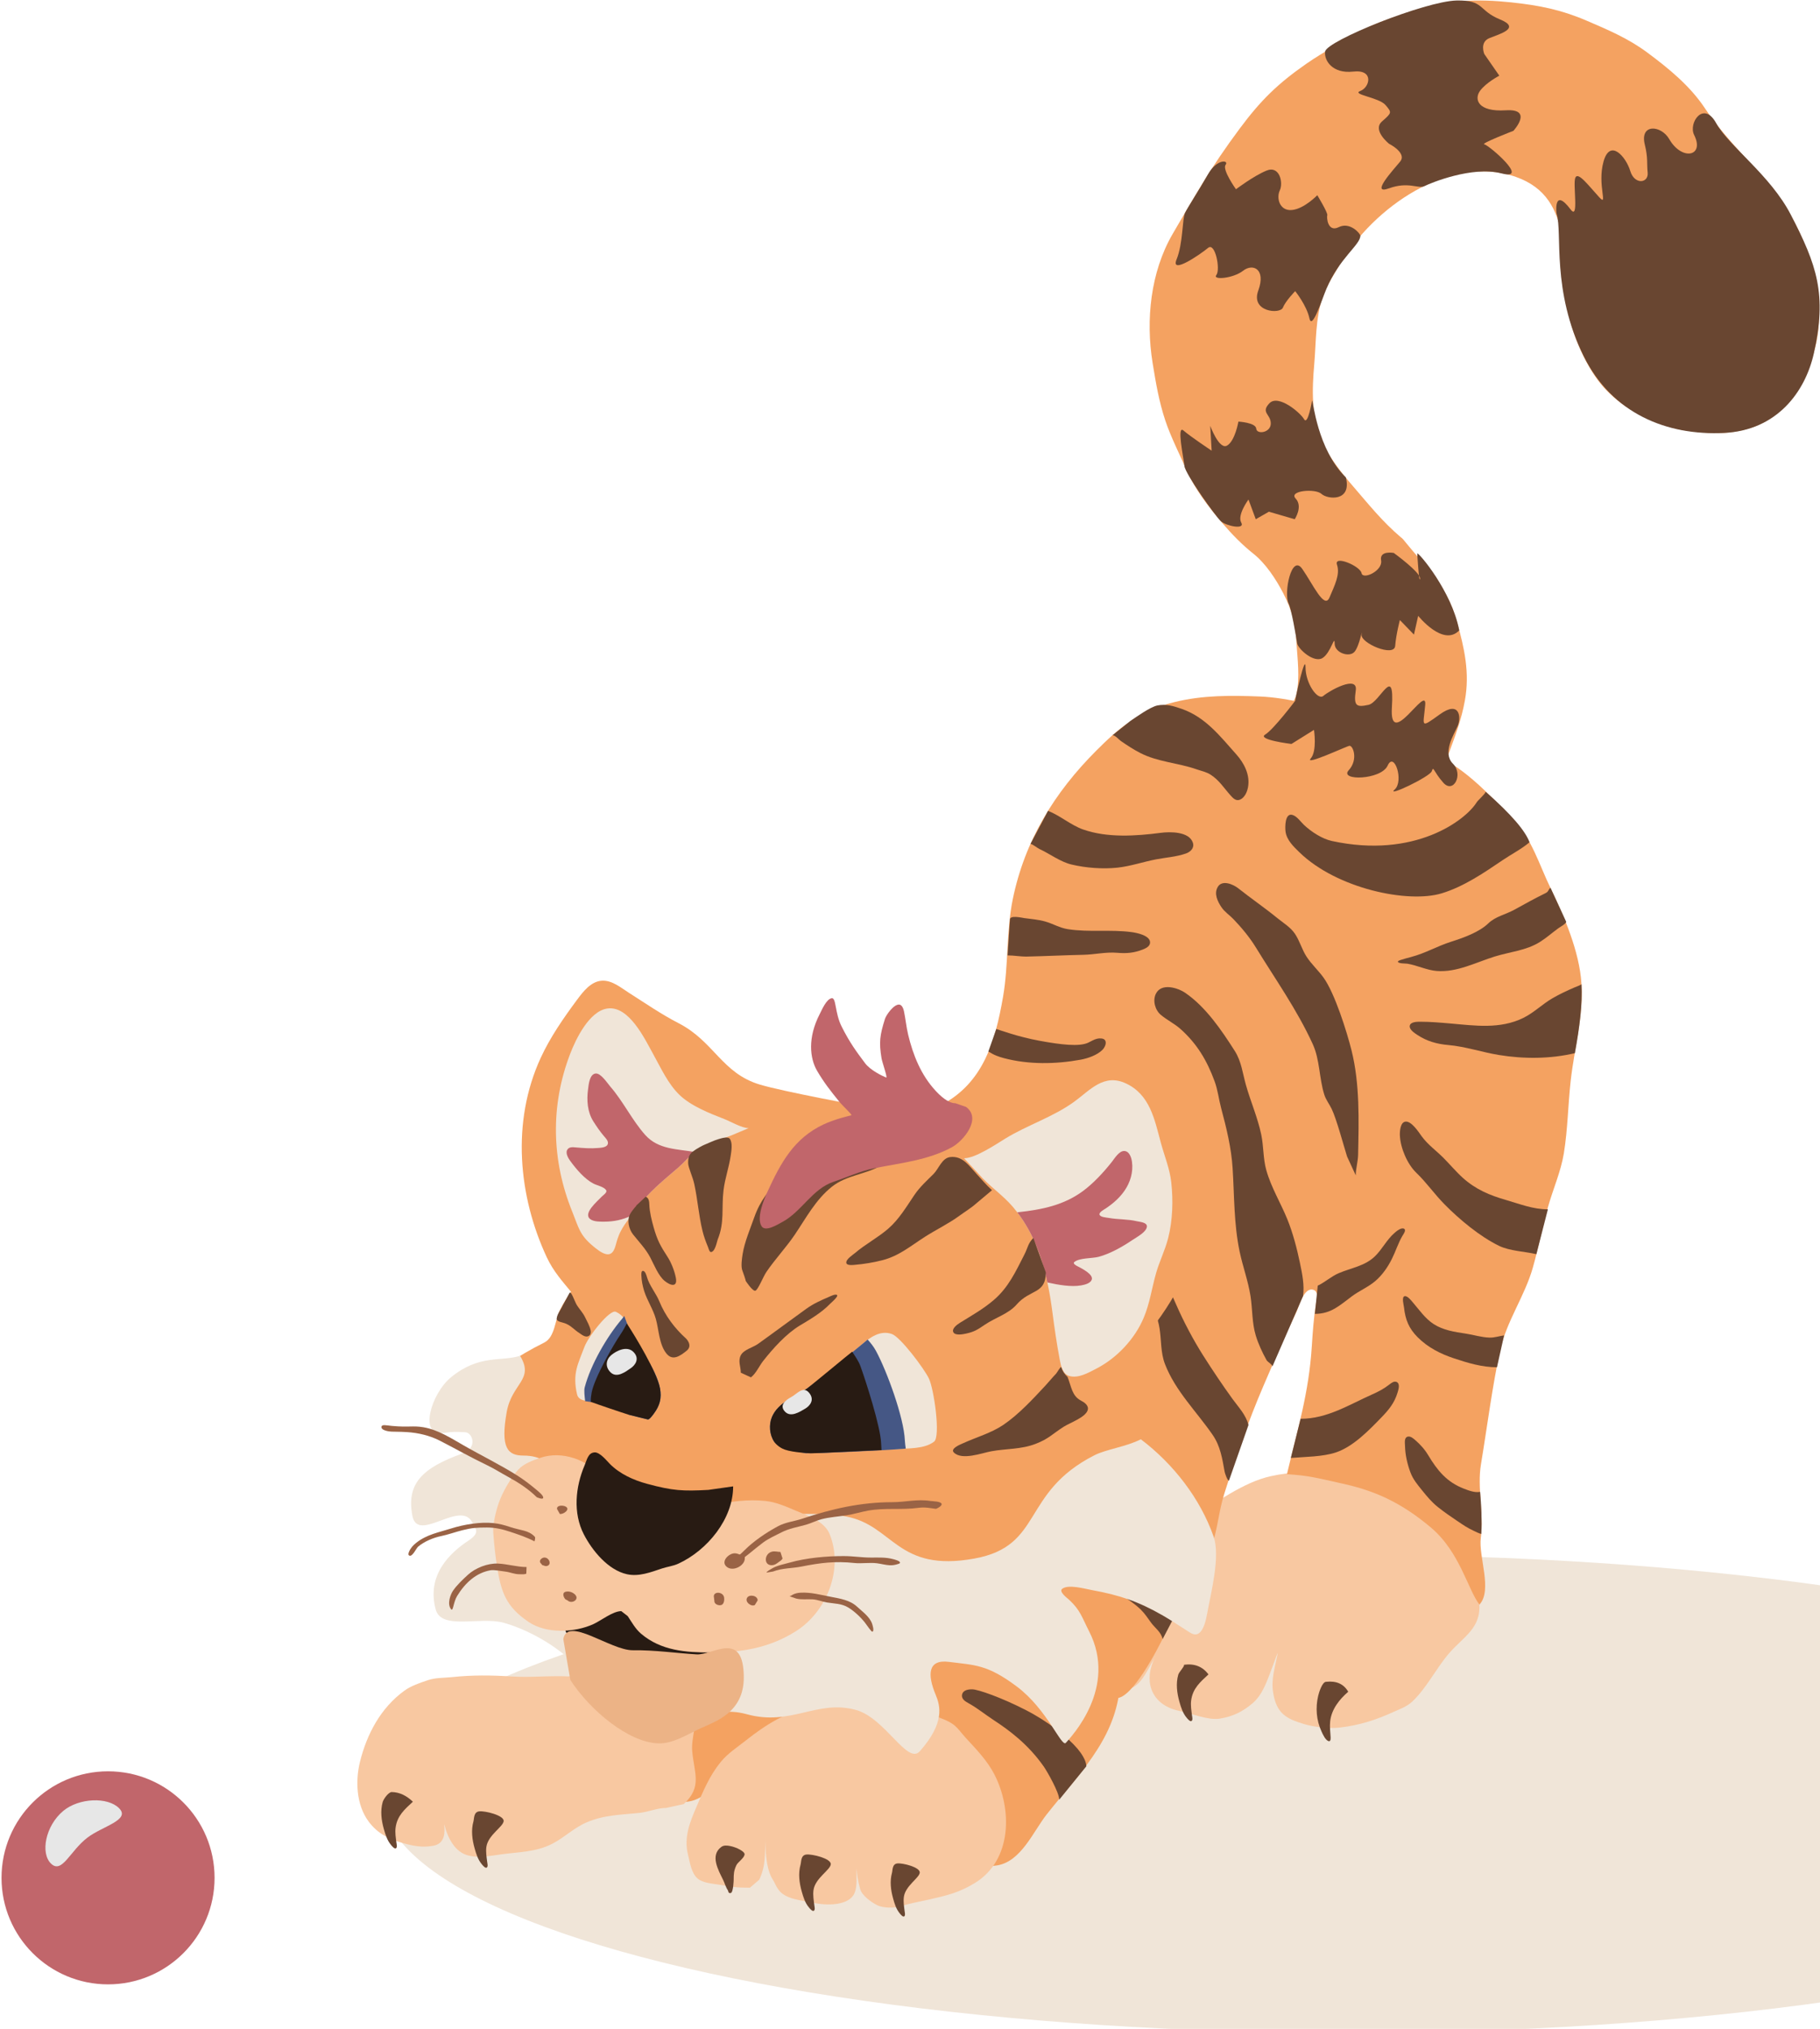 <?xml version="1.0" encoding="UTF-8" standalone="no"?>
<!DOCTYPE svg PUBLIC "-//W3C//DTD SVG 1.1//EN" "http://www.w3.org/Graphics/SVG/1.1/DTD/svg11.dtd">
<svg width="100%" height="100%" viewBox="0 0 863 962" version="1.1" xmlns="http://www.w3.org/2000/svg" xmlns:xlink="http://www.w3.org/1999/xlink" xml:space="preserve" xmlns:serif="http://www.serif.com/" style="fill-rule:evenodd;clip-rule:evenodd;stroke-linejoin:round;stroke-miterlimit:2;">
    <g id="kruemel-with-ball">
        <ellipse cx="639.286" cy="850.588" rx="458.413" ry="113.356" style="fill:rgb(240,229,216);"/>
        <path d="M682.642,369.364C682.642,365.652 685.714,360.642 686.982,357.2C690.143,348.621 692.998,341.107 694.622,332.109C696.978,319.058 694.418,307.442 690.821,294.688C685.927,277.337 677.041,270.276 665.207,255.589C664.942,255.26 664.565,255.036 664.24,254.759C655.433,247.257 649.218,239.427 641.682,230.686C636.348,224.498 629.944,216.526 626.677,208.905C621.731,197.364 622.136,184.732 623.18,172.723C624.091,162.253 623.701,150.819 627.228,140.78C629.195,135.182 632.581,130.094 635.574,125.007C650.939,98.885 687.016,72.718 718.799,83.885C747.748,94.056 739.365,126.335 744.044,149.731C746.336,161.188 753.581,176.897 761.945,185.262C766.197,189.513 770.651,193.051 775.97,195.635C779.633,197.415 784.274,199.226 787.983,200.93C794.555,203.95 801.696,204.506 808.806,205.124C818.732,205.987 830.068,204.405 838.752,198.879C844.106,195.472 848.988,188.984 852.3,183.78C861.575,169.204 864.239,154.843 861.424,137.553C860.375,131.106 857.415,120.287 855.012,114.235C844.388,87.475 823.421,73.869 808.374,51.254C801.363,40.715 791.311,32.485 781.064,24.882C772.069,18.209 762.536,14.169 752.29,9.778C740.2,4.597 729.937,2.544 716.602,1.125C700.784,-0.558 687.017,-0.091 672.031,4.661C664.706,6.983 653.663,10.151 646.903,13.928C638.411,18.674 627.29,24.755 619.367,30.277C605.887,39.672 597.802,47.545 587.775,61.06C581.093,70.065 575.779,77.856 570.025,87.244C566.089,93.665 559.671,104.619 555.908,111.154C545.615,129.032 543.194,151.56 546.548,172.159C548.116,181.792 549.553,190.375 552.619,199.574C555.102,207.023 559.434,215.578 562.571,222.775C566.623,232.071 573.358,240.79 579.951,248.437C584.328,253.515 589.102,258.407 594.368,262.583C600.093,267.124 605.049,274.614 608.492,281.298C612.618,289.306 614.148,295.491 614.71,304.29C615.22,312.277 616.465,321.197 614.731,329.097C613.211,336.02 604.188,340.899 605.634,348.542C606.991,355.713 617.086,356.686 622.784,357.722C633.478,359.666 644.775,362.84 655.185,365.963C662.436,368.138 669.782,371.096 677.468,371.096L682.642,369.364Z" style="fill:rgb(244,162,97);"/>
        <path d="M683.775,723.025C683.775,725.283 688.556,730.415 689.7,732.522C692.019,736.795 693.227,741.438 695.341,745.791C697.653,750.551 700.919,754.564 701.417,760.045C702.515,772.128 693.773,776.111 686.913,784.164C680.847,791.285 676.391,800.548 669.554,806.914C667.009,809.283 663.828,810.328 660.724,811.754C652.501,815.533 644.258,818.15 635.12,819.165C630.12,819.721 623.062,818.9 618.368,817.492C609.871,814.943 605.236,812.479 603.674,802.441C602.68,796.049 604.603,790.562 605.777,784.398C606.16,782.391 604.567,787.272 603.023,791.241C600.794,796.974 598.804,803.475 593.943,807.615C589.097,811.743 584.306,813.986 578.342,814.913C572.751,815.783 564.867,812.398 559.203,811.24C546.827,808.708 542.376,798.602 546.741,787.836C548.268,784.07 548.574,784.458 546.708,787.502C544.215,791.569 541.917,797.209 537.711,799.787C530.698,804.085 516.315,800.508 511.79,793.828C508.171,788.485 509.22,780.735 511.64,775.184C516.226,764.662 524.232,755.965 530.217,746.275C538.758,732.447 551.07,726.364 565.018,719.002C577.063,712.645 589.117,702.9 602.673,699.924C612.341,697.802 619.497,697.834 628.832,700.116C632.652,701.05 637.566,702.719 641.363,703.713C645.965,704.918 665.664,711.409 670.839,713.845L683.775,723.025Z" style="fill:rgb(248,200,161);"/>
        <path d="M433.384,529.207C437.109,529.207 443.164,525.601 446.382,523.908C466.294,513.428 471.957,493.721 475.612,472.708C478.268,457.434 477.1,441.676 480.223,426.411C485.912,398.597 500.003,375.752 519.843,355.912C530.181,345.574 539.626,337.222 556.772,332.941C570.301,329.562 583.907,329.721 597.269,330.249C610.796,330.785 626.643,334.953 639.435,340.139C651.46,345.014 664.583,352.427 676.844,356.621C692.92,362.121 705.351,375.988 717.549,388.522C726.252,397.464 729.934,410.191 735.137,420.903C741.656,434.323 748.907,451.169 749.867,466.219C750.876,482.02 746.499,497.01 744.777,512.516C743.512,523.899 743.383,535.531 741.543,546.837C740.127,555.53 736.433,563.767 734.052,572.207C731.365,581.736 729.54,591.477 726.854,601C723.041,614.519 714.357,626.462 711.332,640.244C707.643,657.048 705.027,677.576 702.235,694.324C700.373,705.493 703.664,717.637 702.152,729.229C701.011,737.974 707.825,754.052 701.511,760.834C695.96,753.624 692.228,735.801 678.364,724.175C664.043,712.165 651.667,706.815 636.605,703.477C623.029,700.469 620.994,699.754 610.237,698.993C615.315,677.662 620.612,660.517 622.014,638.554C622.446,631.776 622.925,624.834 624.017,618.129C624.32,616.267 625.389,612.382 622.744,611.577C618.308,610.228 616.068,619.214 614.836,621.822C609.281,633.585 604.148,645.33 599.022,657.29C591.791,674.162 586.065,690.801 580.515,708.302C577.98,716.299 577.374,724.778 574.736,732.692C569.334,748.898 559.697,759.307 552.404,774.754C548.523,782.975 536.699,805.327 529.5,805.151C516.812,804.842 500.294,766.096 500.294,756.168C500.294,731.288 495.112,709.202 483.207,685.959C473.438,666.887 471.579,652.435 460.5,634.131C453.915,623.252 457.532,603.626 449.157,594.01C438.775,582.091 430.494,571.63 424.746,556.685C422.46,550.741 420.078,545.233 421.449,538.721L433.384,529.207Z" style="fill:rgb(244,162,97);"/>
        <path d="M233.896,798.843C236.86,798.843 239.592,800.004 242.675,799.628C247.208,799.075 251.224,796.612 255.778,796.106C267.462,794.808 279.9,794.998 291.346,792C309.682,787.198 328.792,780.483 347.812,780.483C351.754,780.483 355.934,780.086 359.779,781.117C365.465,782.643 370.769,786.085 376.22,788.295C380.857,790.175 386.359,791.908 388.805,796.657C392.397,803.628 389.441,810.622 385.834,816.886C383.257,821.363 382.026,826.985 378.657,830.94C373.226,837.315 362.919,839.603 355.206,841.673C348.703,843.417 342.08,846.689 336.162,849.901C332.991,851.622 330.457,853.576 326.781,854.174C312.717,856.464 301.451,848.379 288.709,844.961C272.824,840.699 253.216,842.781 241.657,828.553L233.896,798.843Z" style="fill:rgb(244,162,97);"/>
        <path d="M516.98,772.603C516.98,774.644 529.411,782.739 529.916,784.805C531.171,789.94 531.466,795.869 530.884,801.112C528.136,825.84 510.726,841.978 496.266,860.382C489.927,868.45 484.192,882.648 472.815,884.5C464.306,885.886 458.272,882.392 450.666,879.61C439.146,875.395 428.09,869.901 416.533,865.856C401.519,860.601 385.519,854.658 372.953,844.692C369.624,842.052 364.711,839.656 362.788,835.696C359.966,829.885 357.822,818.977 364.006,814.498C370.057,810.116 378.106,809.123 385.204,807.671C392.755,806.127 400.494,803.415 407.437,800.043C416.737,795.526 422.604,788.348 430.754,782.301C449.274,768.56 473.719,757.003 496.884,764.725L516.98,772.603Z" style="fill:rgb(244,162,97);"/>
        <path d="M315.858,857.256C311.66,857.256 307.415,859.173 303.223,859.61C294.201,860.549 286.594,860.487 278.086,864.133C272.142,866.68 267.604,871.291 261.896,874.231C254.195,878.198 246.063,878.116 237.711,879.255C232.498,879.966 226.319,881.25 221.186,879.539C211.157,876.196 210.277,859.91 210.738,866.82C211,870.747 209.897,874.299 205.647,875.149C200.356,876.207 195.856,875.269 191.109,873.93C184.765,872.141 179.171,869.604 174.802,863.716C168.799,855.625 168.505,844.123 170.729,835.224C173.953,822.328 180.436,809.849 191.794,801.625C194.94,799.347 199.093,797.966 202.743,796.718C206.498,795.433 210.467,795.63 214.36,795.215C223.907,794.2 233.01,794.304 242.584,794.915C251.943,795.512 261.358,794.371 270.792,794.948C277.147,795.337 282.949,797.657 289.219,798.353C294.748,798.968 300.275,799.558 305.844,799.672C309.548,799.748 313.8,799.26 317.227,800.974C321.171,802.946 327.338,806.488 328.844,810.888C330.977,817.124 327.67,823.887 328.226,830.283C329.131,840.69 333.121,847.2 324.221,855.415L315.858,857.256Z" style="fill:rgb(248,200,161);"/>
        <path d="M355.604,895.076C348.555,895.076 347.411,894.668 340.432,893.557C337.336,893.065 333.259,892.825 330.768,890.703C327.784,888.162 327.126,882.981 326.228,879.387C324.19,871.236 327.064,864.167 330.234,856.77C333.531,849.077 336.426,841.971 341.784,835.422C345.194,831.255 349.632,828.464 353.801,825.157C362.929,817.918 373.281,811.274 384.997,809.451C396.942,807.593 408.44,809.124 420.198,810.953C426.319,811.906 432.761,810.846 438.759,812.456C442.851,813.553 447.517,814.84 451.144,817.062C453.936,818.774 455.755,821.675 457.937,824.039C462.929,829.447 468.108,834.751 471.507,841.348C479.972,857.78 480.013,881.969 462.277,892.84C454.753,897.451 448.835,898.797 440.416,900.71C435.329,901.866 431.677,902.41 426.706,903.98C424.105,904.801 418.663,904.733 416.038,903.42C412.963,901.883 408.749,898.792 407.864,895.694C405.547,887.586 406.445,882.49 406.195,886.414C405.964,890.021 406.618,893.934 405.293,897.38C402.815,903.823 391.824,903.592 385.63,902.232C380.511,901.108 372.822,900.653 369.491,896.452C367.651,894.132 367.804,893.337 366.197,890.812C361.823,883.938 363.198,866.49 362.931,872.226C362.611,879.108 363.238,884.429 360.011,891.287L355.604,895.076Z" style="fill:rgb(248,200,161);"/>
        <path d="M468.637,498.66C469.262,498.66 470.499,500.271 476.069,501.74C487.753,504.82 500.418,504.645 512.416,502.463C515.825,501.843 520.236,500.312 522.74,497.809C523.756,496.792 524.907,494.602 523.976,493.228C523.282,492.203 521.345,492.272 520.284,492.505C518.744,492.843 517.364,493.769 515.943,494.424C511.697,496.383 503.007,495.344 492.96,493.5C482.65,491.608 473.995,488.396 472.422,487.899L468.637,498.66Z" style="fill:rgb(105,70,49);"/>
        <path d="M488.625,400.155C489.536,400.155 491.871,402.098 492.776,402.514C497.81,404.827 502.681,408.629 508.098,409.925C514.876,411.546 522.989,412.158 529.918,411.404C536.071,410.736 542.162,408.622 548.233,407.465C552.931,406.571 557.776,406.293 562.343,404.695C564.522,403.932 566.458,402.065 565.625,399.565C563.838,394.205 554.774,394.324 550.503,394.881C538.683,396.422 525.126,397.364 513.561,393.301C507.896,391.31 502.582,386.661 496.96,384.474L488.625,400.155Z" style="fill:rgb(105,70,49);"/>
        <path d="M477.776,453.009C480.823,453.009 483.884,453.628 486.956,453.565C495.863,453.383 504.749,452.913 513.661,452.731C519.163,452.618 524.342,451.301 529.907,451.785C534.198,452.158 537.758,451.829 541.791,450.26C543.28,449.681 545.34,448.738 545.34,446.867C545.34,443.552 539.049,442.309 536.65,441.982C526.66,440.62 516.463,442.149 506.373,440.58C502.412,439.964 499.304,437.982 495.535,436.919C492.375,436.028 488.968,435.771 485.721,435.328C484.522,435.164 478.69,433.751 478.889,436.14L477.776,453.009Z" style="fill:rgb(105,70,49);"/>
        <path d="M527.56,348.613C528.814,348.613 530.572,350.73 531.526,351.386C534.496,353.428 537.449,355.373 540.661,357.027C549.026,361.337 558.56,361.69 567.333,364.761C569.587,365.55 572.009,366.008 574.042,367.32C578.114,369.947 580.279,373.546 583.423,377.067C584.67,378.464 586.097,380.047 588.118,379.104C590.276,378.096 591.384,375.413 591.779,373.24C592.827,367.477 590,361.921 586.227,357.695C578.58,349.131 571.68,340.108 560.423,336.153C556.611,334.813 552.846,333.66 548.75,334.517C545.418,335.215 538.711,339.989 535.973,341.871L527.56,348.613Z" style="fill:rgb(105,70,49);"/>
        <path d="M614.16,332.283C614.16,332.283 603.923,345.858 599.918,348.306C595.912,350.754 612.38,352.757 612.38,352.757L623.062,346.081C623.062,346.081 624.62,356.095 621.504,359.656C618.389,363.216 637.972,354.092 639.753,353.647C641.533,353.202 644.204,360.101 639.53,365.219C634.857,370.338 654.886,369.893 658.001,362.994C661.117,356.095 665.79,370.338 661.339,374.343C656.888,378.349 678.03,368.335 678.92,365.664C679.81,362.994 679.534,365.622 684.345,371.096C689.157,376.569 694.053,367.222 688.935,362.104C683.816,356.985 689.38,348.306 691.16,344.3C692.94,340.294 692.273,331.838 682.703,338.737C673.134,345.635 674.914,344.395 675.805,334.222C676.695,324.049 658.669,356.317 660.004,335.399C661.339,314.48 654.44,333.046 648.877,334.222C643.313,335.399 641.756,334.953 642.868,327.387C643.981,319.821 630.183,327.635 627.513,329.959C624.842,332.283 619.056,324.049 619.056,316.482C619.056,308.916 613.938,332.283 614.16,332.283Z" style="fill:rgb(105,70,49);"/>
        <path d="M611.045,286.217C608.605,281.337 612.38,262.405 617.498,269.748C622.617,277.092 627.958,289.11 630.406,283.324C632.854,277.537 635.524,272.419 633.967,267.746C632.409,263.072 645.023,268.413 645.615,271.751C646.206,275.09 655.776,270.639 654.886,265.743C653.995,260.847 660.894,262.182 660.894,262.182C660.894,262.182 673.802,271.529 673.357,274.422C672.911,277.315 672.021,262.405 672.021,262.405C672.802,262.008 688.341,280.27 691.94,298.902C684.331,306.883 672.466,292.003 672.466,292.003L670.464,300.904L663.787,294.006C663.787,294.006 662.007,300.682 661.562,306.245C661.117,311.809 645.023,304.91 645.615,300.904C646.206,296.899 644.649,306.468 642.201,309.138C639.753,311.809 632.854,309.584 632.854,305.133C632.854,300.682 631.074,309.584 627.068,312.032C623.062,314.48 615.496,307.803 615.05,304.91C614.605,302.017 612.38,288.887 611.045,286.217Z" style="fill:rgb(105,70,49);"/>
        <path d="M561.625,220.988C561.242,217.165 557.844,201.246 561.182,204.139C564.52,207.032 574.535,213.708 574.535,213.708L573.867,201.913C573.867,201.913 578.095,213.485 581.879,211.26C585.662,209.035 587.22,199.91 587.22,199.91C587.22,199.91 595.454,200.355 595.676,203.248C595.899,206.141 602.575,205.251 602.575,200.8C602.575,196.35 597.679,195.682 601.907,191.231C606.136,186.78 616.595,195.682 618.376,198.798C620.156,201.913 622.159,189.896 622.159,189.896C622.635,189.777 624.616,213.093 638.182,226.393C641.075,237.965 629.503,236.852 626.61,234.182C623.717,231.511 610.809,232.624 614.37,236.407C617.931,240.19 613.925,246.199 613.925,246.199L601.685,242.638L595.454,246.199L591.999,236.852C591.999,236.852 586.552,244.196 588.555,247.757C590.558,251.318 581.474,249.404 578.975,247.191C576.399,244.91 561.992,224.65 561.625,220.988Z" style="fill:rgb(105,70,49);"/>
        <path d="M561.913,100.947C560.575,103.67 561.001,115.44 557.902,123.006C554.803,130.571 569.479,120.362 572.851,117.536C576.224,114.711 578.776,127.837 576.771,130.389C574.765,132.941 584.792,132.03 589.441,128.384C594.09,124.738 600.38,127.563 596.642,137.773C592.905,147.982 607.034,149.076 608.31,145.885C609.586,142.695 614.144,138.046 614.144,138.046C614.144,138.046 619.538,144.723 620.889,150.899C622.165,156.732 626.706,142.318 628.911,137.043C635.044,122.369 645.038,116.117 645.045,111.794C645.046,110.775 640.122,105.048 634.836,107.692C629.549,110.335 629.002,103.134 629.366,102.04C629.731,100.947 624.626,92.56 624.626,92.56C624.626,92.56 618.428,99.032 612.594,99.579C606.76,100.126 605.12,93.928 606.851,90.282C608.583,86.635 606.76,78.341 600.562,80.893C594.363,83.445 586.068,89.735 586.068,89.735C586.068,89.735 579.414,80.437 581.146,78.158C582.878,75.879 577.064,75.127 572.76,82.716C568.482,90.258 563.262,98.201 561.913,100.947Z" style="fill:rgb(105,70,49);"/>
        <path d="M628.32,24.484C627.83,28.562 631.659,35.055 641.673,33.942C651.687,32.829 649.529,41.453 645.045,43.122C640.56,44.791 653.913,46.182 656.973,49.798C660.033,53.415 660.033,53.415 655.304,57.587C650.575,61.76 658.642,68.158 658.642,68.158C658.642,68.158 667.265,72.509 663.927,76.592C660.589,80.676 649.462,92.638 658.642,89.3C667.822,85.961 672.601,89.655 675.383,88.264C678.165,86.873 698.029,78.591 711.938,82.208C725.847,85.824 705.866,68.714 703.812,68.436C701.759,68.158 717.616,62.038 717.616,62.038C717.616,62.038 727.352,51.467 713.999,52.302C700.647,53.136 698.978,47.017 701.759,43.122C704.541,39.228 710.939,35.889 710.939,35.889L703.812,25.597C703.812,25.597 701.481,20.033 706.21,18.086C710.939,16.139 721.51,13.357 711.217,9.184C700.925,5.012 703.899,-0.06 690.632,0.238C675.815,0.57 628.934,19.384 628.32,24.484Z" style="fill:rgb(105,70,49);"/>
        <path d="M738.102,101.35C740.979,110.279 735.523,137.827 751.01,169.003C764.467,196.093 790.337,206.636 817.55,205.277C842.733,204.02 855.991,185.686 860.056,167.668C866.404,139.528 861.517,125.706 849.151,101.795C839.42,82.979 819.776,69.304 813.767,58.399C807.758,47.495 800.498,58.344 803.307,63.963C808.426,74.2 797.536,76.417 791.513,65.966C787.656,59.275 777.403,58.487 779.94,68.636C781.498,74.867 780.831,77.761 781.276,81.766C781.849,86.93 775.044,87.775 773.042,81.099C771.039,74.422 763.472,65.465 760.357,76.592C757.241,87.72 762.734,98.322 758.354,93.561C753.235,87.997 748.339,81.321 747.004,84.214C745.669,87.107 748.857,104.749 744.779,99.347C736.545,88.443 738.006,101.05 738.102,101.35Z" style="fill:rgb(105,70,49);"/>
        <path d="M582.738,702.079C581.957,702.079 580.797,698.41 580.704,697.897C579.569,691.658 578.706,685.746 575.036,680.407C567.433,669.349 557.3,659.525 552.399,646.782C550.311,641.353 550.723,635.589 549.843,629.935C549.003,624.535 546.906,620.215 544.662,615.331C541.871,609.256 540.546,602.242 539.968,595.597C539.864,594.402 538.651,589.83 539.916,589.025C541.257,588.171 544.882,594.321 545.462,595.232C550.163,602.619 554.201,610.517 557.702,618.547C561.245,626.675 565.913,635.496 570.672,642.975C575.03,649.823 579.648,656.727 584.407,663.299C587.262,667.241 590.798,670.869 591.999,675.676L582.738,702.079Z" style="fill:rgb(105,70,49);"/>
        <path d="M603.351,647.924C603.351,646.989 601.055,645.798 600.576,644.936C598.557,641.302 596.641,637.2 595.444,633.21C593.607,627.088 593.938,620.838 592.968,614.6C591.835,607.32 589.286,600.547 587.794,593.417C585.037,580.245 585.32,567.122 584.469,553.79C583.865,544.317 581.528,534.735 579.073,525.583C577.924,521.303 577.47,516.87 575.929,512.689C572.302,502.844 567.689,495.041 559.851,487.987C556.917,485.347 553.334,483.673 550.365,481.144C547.705,478.878 546.504,474.465 548.07,471.241C550.662,465.903 558.456,468.325 562.09,470.824C571.796,477.496 579.249,488.498 585.527,498.363C588.653,503.277 589.24,508.969 590.784,514.442C593.017,522.358 596.365,529.926 598.059,538.018C599.224,543.588 598.897,549.339 600.451,554.847C602.801,563.178 607.245,570.292 610.451,578.201C613.077,584.677 614.975,592.01 616.404,598.841C617.471,603.937 618.592,609.286 617.879,614.517L603.351,647.924Z" style="fill:rgb(105,70,49);"/>
        <path d="M642.868,557.303C642.868,554.084 643.915,550.832 643.981,547.567C644.307,531.222 644.85,514.004 640.854,498.018C638.66,489.241 632.907,470.893 627.577,463.533C625.102,460.116 621.906,457.224 619.588,453.696C617.322,450.249 616.323,446.152 614.024,442.758C611.862,439.567 608.584,437.7 605.667,435.314C599.651,430.391 593.23,426.023 587.141,421.194C584.731,419.283 579.464,417.017 577.404,420.593C575.555,423.806 577.349,427.414 579.174,430.151C580.656,432.374 582.95,433.834 584.782,435.737C588.649,439.753 592.544,444.425 595.464,449.19C604.795,464.414 615.009,478.746 622.469,495.067C625.899,502.568 625.473,511.241 627.955,519.068C628.717,521.47 630.333,523.515 631.427,525.767C633.763,530.576 637.129,543.257 638.74,548.357L642.868,557.303Z" style="fill:rgb(105,70,49);"/>
        <path d="M704.481,375.43C704.014,376.729 700.841,379.39 700.177,380.46C694.922,388.937 670.831,407.294 631.537,398.764C626.892,397.756 621.765,394.379 618.365,391.198C616.762,389.698 615.033,387.029 612.829,386.399C609.202,385.363 609.306,392.357 609.574,394.327C610.118,398.317 613.376,401.442 616.181,404.161C633.939,421.372 667.626,428.447 683.639,423.578C694.191,420.369 703.742,413.795 712.584,407.805C716.546,405.121 721.626,402.492 725.264,399.374C723.301,394.016 716.788,386.254 704.481,375.43Z" style="fill:rgb(105,70,49);"/>
        <path d="M742.665,437.107C742.554,438.015 739.581,439.669 738.924,440.145C735.977,442.286 733.35,444.656 730.253,446.601C723.655,450.745 716.138,451.273 708.872,453.514C699.928,456.272 690.861,461.167 681.227,460.396C676.536,460.02 672.018,457.722 667.326,456.949C666.548,456.821 663.22,456.959 662.868,456.073C662.69,455.624 664.039,455.219 664.273,455.142C665.884,454.606 667.523,454.197 669.16,453.757C676.289,451.837 681.129,448.75 688.17,446.501C693.916,444.666 701.42,442.005 705.762,437.79C709.103,434.546 713.922,433.649 718.081,431.349C723.233,428.499 727.684,426.041 732.881,423.471C734.39,422.725 733.965,422.043 735.195,420.918L742.665,437.107Z" style="fill:rgb(105,70,49);"/>
        <path d="M749.894,466.646C749.894,466.976 746.927,468.053 746.643,468.176C743.092,469.711 739.599,471.34 736.246,473.27C731.328,476.101 727.371,480.198 722.198,482.711C711.2,488.053 699.43,486.315 687.773,485.301C682.959,484.883 678.239,484.467 673.395,484.467C671.973,484.467 668.718,484.465 668.457,486.466C668.227,488.235 670.823,489.886 672.056,490.708C676.545,493.701 681.37,495.044 686.695,495.507C694.844,496.216 702.692,498.919 710.741,500.236C722.5,502.16 735.139,502.135 746.765,499.367C749.018,487.119 750.439,475.792 749.894,466.646Z" style="fill:rgb(105,70,49);"/>
        <path d="M733.972,573.408C726.858,573.408 720.886,570.947 714.154,569.003C706.381,566.757 699.832,564.051 693.604,558.463C690.664,555.825 687.198,551.769 684.389,548.96C680.948,545.519 676.98,542.719 674.096,538.737C672.665,536.76 669.237,531.396 666.363,531.838C663.943,532.21 663.707,536.59 663.79,538.403C664.063,544.425 667.339,552.002 671.542,556.044C676.515,560.825 679.969,565.986 685.054,571.144C692.05,578.241 701.757,586.335 710.802,590.728C715.91,593.21 723.089,593.386 728.516,594.678L733.972,573.408Z" style="fill:rgb(105,70,49);"/>
        <path d="M623.482,622.989C631.197,622.989 635.271,618.927 641.119,614.588C644.65,611.969 648.849,610.258 652.19,607.378C655.515,604.512 658.048,600.825 660.002,596.918C661.766,593.389 662.952,589.532 664.92,586.114C665.306,585.443 666.943,583.344 665.855,582.664C664.477,581.804 662.164,583.809 661.226,584.623C657.525,587.83 655.391,592.394 651.89,595.761C647.141,600.327 640.613,601.198 634.788,603.695C631.2,605.232 628.366,607.944 624.84,609.603L623.482,622.989Z" style="fill:rgb(105,70,49);"/>
        <path d="M709.828,648.3C702.772,648.3 696.046,646.27 689.496,644.095C683.154,641.989 677.177,639.027 672.233,634.083C668.008,629.858 666.373,625.709 665.735,619.84C665.629,618.866 664.543,615.053 665.979,614.622C667.295,614.227 669.186,616.674 669.907,617.515C672.93,621.042 675.818,625.245 679.777,627.807C684.324,630.749 689.694,631.554 694.943,632.336C698.734,632.901 702.549,634.155 706.393,634.239C708.738,634.29 710.899,633.506 713.192,633.193L709.828,648.3Z" style="fill:rgb(105,70,49);"/>
        <path d="M616.713,672.735C629.349,672.735 639.647,666.071 650.733,661.144C653.588,659.875 656.248,658.484 658.711,656.549C659.596,655.853 660.964,654.755 662.171,655.247C664.073,656.021 663.091,658.957 662.672,660.354C661.21,665.227 658.569,668.436 655.072,672.049C649.171,678.147 641.669,685.945 633.419,688.695C627.155,690.783 618.634,690.757 612.079,691.303L616.713,672.735Z" style="fill:rgb(105,70,49);"/>
        <path d="M702.399,727.291C701.593,727.291 699.269,726.066 698.566,725.732C695.525,724.288 694.151,723.298 691.408,721.47C688.402,719.466 684.49,716.747 681.705,714.506C678.842,712.203 676.651,709.556 674.368,706.725C672.152,703.977 670.01,701.463 668.763,698.08C667.284,694.063 666.307,689.814 666.221,685.525C666.195,684.236 665.756,681.775 667.368,681.238C668.713,680.789 670.085,681.98 671.021,682.79C673.542,684.975 675.563,687.233 677.281,690.097C681.568,697.242 686.072,702.766 694.108,705.856C696.362,706.723 699.354,707.896 701.826,707.375C702.385,713.536 702.764,721.243 702.399,727.291Z" style="fill:rgb(105,70,49);"/>
        <path d="M561.483,789.356C561.483,790.534 559.082,792.735 558.701,794.085C557.509,798.312 558.075,802.74 559.246,806.892C560.025,809.652 560.837,812.315 562.729,814.537C563.101,814.973 564.365,816.566 565.055,815.983C565.678,815.456 565.304,814.09 565.222,813.435C564.923,811.043 564.499,808.666 564.821,806.247C565.577,800.578 569.097,797.563 573.022,793.94C570.266,790.231 566.42,788.703 561.483,789.356Z" style="fill:rgb(105,70,49);"/>
        <path d="M185.67,849.718C184.075,849.874 181.845,853.097 181.464,854.447C180.272,858.674 180.838,863.102 182.01,867.255C182.788,870.014 183.6,872.677 185.492,874.899C185.864,875.335 187.128,876.929 187.818,876.345C188.441,875.818 188.067,874.452 187.985,873.797C187.686,871.406 187.262,869.029 187.584,866.609C188.34,860.941 191.86,857.926 195.785,854.303C192.877,851.539 189.601,849.755 185.67,849.718Z" style="fill:rgb(105,70,49);"/>
        <path d="M227.288,858.867C224.542,859.147 224.887,862.246 224.506,863.596C223.314,867.823 223.88,872.251 225.052,876.403C225.83,879.163 226.642,881.826 228.534,884.048C228.906,884.484 230.17,886.078 230.86,885.494C231.483,884.967 231.109,883.601 231.027,882.946C230.728,880.555 230.304,878.177 230.626,875.758C231.382,870.089 238.691,866.153 238.827,863.451C238.963,860.749 230.034,858.587 227.288,858.867Z" style="fill:rgb(105,70,49);"/>
        <path d="M425.519,883.568C422.994,883.832 423.311,886.75 422.961,888.022C421.864,892.003 422.385,896.173 423.462,900.084C424.178,902.683 424.924,905.191 426.665,907.284C427.007,907.695 428.169,909.195 428.803,908.646C429.376,908.149 429.032,906.863 428.957,906.246C428.682,903.994 428.292,901.755 428.588,899.476C429.283,894.137 436.004,890.43 436.129,887.885C436.254,885.341 428.043,883.304 425.519,883.568Z" style="fill:rgb(105,70,49);"/>
        <path d="M382.4,879.341C379.654,879.621 379.999,882.72 379.618,884.07C378.426,888.297 378.992,892.725 380.163,896.877C380.942,899.637 381.754,902.3 383.646,904.522C384.018,904.958 385.282,906.551 385.972,905.968C386.595,905.441 386.221,904.075 386.139,903.42C385.84,901.028 385.416,898.651 385.738,896.232C386.494,890.563 393.803,886.627 393.939,883.925C394.075,881.223 385.146,879.061 382.4,879.341Z" style="fill:rgb(105,70,49);"/>
        <path d="M346.496,897.602C345.225,897.865 345.384,896.635 345.157,896.313C344.135,894.865 343.68,893.01 342.906,891.421C340.685,886.861 336.51,879.737 342.059,875.719C343.252,874.854 344.822,875.046 346.182,875.306C349.152,875.871 353.382,877.941 353.061,879.407C352.655,881.263 349.869,882.878 349.137,884.475C347.962,887.042 347.892,888.58 347.891,891.286C347.891,891.286 347.766,897.34 346.496,897.602Z" style="fill:rgb(105,70,49);"/>
        <path d="M628.831,797.438C626.926,797.438 625.384,802.684 625.069,804.009C623.703,809.747 624.169,815.648 626.634,821.014C627.219,822.286 628.517,825.283 630.095,825.599C631.054,825.79 630.971,824.157 630.938,823.632C630.778,821.12 630.458,818.666 630.737,816.148C631.366,810.49 635.11,805.75 639.295,802.163C637.181,798.458 633.672,796.916 628.831,797.438Z" style="fill:rgb(105,70,49);"/>
        <path d="M502.259,853.331C502.259,849.884 496.446,839.792 494.926,837.623C487.524,827.062 478.653,820.492 471.008,815.489C467.118,812.942 463.449,809.931 459.38,807.67C457.818,806.803 455.761,805.673 456.192,803.519C456.641,801.275 459.341,800.946 461.249,801.029C463.848,801.142 474.583,804.753 486.502,810.891C497.171,816.386 506.333,823.709 510.976,829.227C512.713,831.292 515.105,834.73 515.105,837.527L502.259,853.331Z" style="fill:rgb(105,70,49);"/>
        <path d="M551.28,777.204C550.597,773.825 547.702,771.997 545.819,769.415C544.269,767.289 542.87,765.116 540.98,763.261C538.075,760.41 534.57,758.207 531.277,755.834C529.397,754.48 527.657,752.907 525.625,751.781C521.683,749.596 517.234,748.221 513.15,746.305C508.941,744.329 504.64,742.355 500.204,740.945C498.501,740.404 496.26,739.705 496.256,737.508C496.251,735.22 498.833,734.363 500.72,734.066C503.289,733.661 505.739,734.729 508.161,735.414C510.052,735.949 512.04,736.195 513.986,736.435C517.645,736.884 520.968,737.181 524.414,738.591C526.601,739.486 528.418,741.212 530.652,741.944C534.348,743.156 538.206,744.453 541.981,745.388C544.124,745.919 546.646,745.977 548.636,746.99C551.006,748.198 553.067,750.103 555.048,751.851C557.071,753.636 560.186,756.426 560.74,759.167L551.28,777.204Z" style="fill:rgb(105,70,49);"/>
        <path d="M224.287,677.193C219.111,665.198 231.353,649.814 258.015,636.625C263.23,634.045 263.073,625.856 265.672,620.81C267.144,617.953 268.863,615.179 270.753,612.509C266.817,607.673 262.388,602.874 259.223,596.065C245.89,567.383 242.322,532.074 256.433,501.5C260.89,491.842 267.218,482.69 273.541,474.168C276.413,470.298 280.148,465.323 285.407,465.014C290.218,464.731 294.373,468.299 298.186,470.726C306.061,475.737 313.516,480.911 321.841,485.2C338.558,493.812 342.304,508.867 360.251,514.251C371.685,517.681 409.471,524.599 409.471,524.599L409.508,524.607C417.344,526.247 430.364,531.74 437.006,535.811C440.546,537.98 443.864,540.351 447.08,542.875C455.064,543.037 461.349,544.212 469.128,539.989C492.391,527.361 514.685,488.798 544.629,505.642C548.317,507.716 551.201,510.212 553.731,513.622C558.743,520.377 561.15,529.463 563.772,537.329C568.044,550.145 571.145,564.806 569.64,578.352C567.408,598.438 554.221,621.699 540.613,636.354C531.935,645.7 519.727,652.466 508.3,657.844C506.616,658.636 502.728,661.484 499.783,662.491L499.744,662.934C506.272,662.934 514.091,669.463 519.974,671.984C526.848,674.931 540.414,682.73 540.957,682.45C551.465,690.406 516.866,738.903 450.977,755.59C419.282,763.618 363.596,753.382 333.897,748.357C258.532,735.607 226.389,682.063 224.287,677.193Z" style="fill:rgb(244,162,97);"/>
        <path d="M355.01,534.916C351.726,534.916 346.543,531.809 343.46,530.61C336.463,527.889 327.655,524.432 322.212,519.176C316.768,513.92 313.478,506.576 309.861,500.065C305.826,492.802 298.27,476.651 287.945,478.2C279.421,479.478 273.102,492.553 270.386,499.614C260.918,524.233 261.476,550.182 271.371,574.591C274.417,582.104 274.787,585.505 281.171,590.825C282.856,592.23 285.488,594.425 287.731,594.715C291.001,595.137 291.706,591.264 292.371,588.906C294.365,581.834 297.553,579.051 302.016,572.888C307.466,565.362 314.631,559.644 321.611,553.627C324.824,550.857 327.402,547.422 331.058,545.181C335.739,542.312 341.655,540.365 346.781,538.371L355.01,534.916Z" style="fill:rgb(240,229,216);"/>
        <path d="M457.146,549.202C462.488,549.202 472.327,542.538 476.691,539.864C487.192,533.428 499.273,529.698 509.322,522.422C516.867,516.958 523.408,508.769 533.974,513.759C545.262,519.089 547.471,530.786 550.382,541.633C552.088,547.992 554.653,554.023 555.389,560.644C556.351,569.303 556.046,578.725 553.887,587.166C552.425,592.882 549.739,598.155 548.145,603.807C546.157,610.856 545.192,618.018 542.32,624.838C538.064,634.947 529.564,643.954 519.854,648.957C516.128,650.876 511.237,653.758 506.901,652.395C503.841,651.433 503.054,647.562 502.528,644.8C501.114,637.376 500.033,629.906 499.057,622.418C496.698,604.336 492.422,586.51 480.313,572.295C475.357,566.477 468.901,562.314 463.922,556.505L457.146,549.202Z" style="fill:rgb(240,229,216);"/>
        <path d="M300.079,576.04C299.851,576.166 299.623,576.284 299.395,576.395C295.3,578.384 290.997,579.266 286.457,579.266C284.447,579.266 281.589,579.33 279.9,578.077C276.254,575.372 283.305,569.577 285.295,567.422C285.876,566.792 288.039,565.46 287.445,564.391C286.546,562.773 283.048,562.063 281.449,561.24C277.149,559.024 273.254,554.369 270.42,550.504C269.479,549.22 268.053,546.846 268.951,545.23C269.834,543.641 271.735,543.951 273.237,544.081C276.711,544.383 280.089,544.638 283.572,544.335C285.006,544.21 287.943,544.123 288.259,542.225C288.48,540.898 287.111,539.569 286.336,538.66C284.521,536.529 282.87,534.102 281.369,531.743C278.533,527.286 278.133,521.691 278.832,516.561C279.13,514.377 279.486,509.345 282.437,509.017C284.891,508.744 287.981,513.582 289.394,515.213C295.572,522.341 299.679,531.101 305.912,538.113C312.139,545.118 321.103,544.775 329.512,546.239C326.631,548.416 324.352,551.264 321.611,553.627C314.631,559.644 307.466,565.362 302.016,572.888C301.269,573.92 300.632,574.971 300.079,576.04Z" style="fill:rgb(193,102,107);"/>
        <path d="M482.366,574.836C482.569,574.811 482.771,574.787 482.972,574.765C494.05,573.561 504.467,571.459 513.563,564.71C518.612,560.964 523.284,555.873 527.183,550.957C528.525,549.264 530.727,545.5 533.272,545.763C535.617,546.005 536.491,548.973 536.757,550.917C537.419,555.772 535.95,560.667 533.178,564.644C530.79,568.069 527.741,570.712 524.285,573.016C523.542,573.511 521.079,574.784 521.361,575.913C521.671,577.156 524.689,577.304 525.634,577.476C530.147,578.296 534.671,578.009 539.16,579.078C540.441,579.383 543.991,579.569 543.834,581.615C543.635,584.195 538.88,586.669 536.997,587.944C532.317,591.114 526.451,594.459 520.974,595.929C517.913,596.75 511.908,596.376 509.45,598.373C508.409,599.219 510.628,600.242 511.133,600.509C512.834,601.41 518.642,604.265 517.662,606.812C516.98,608.585 514.274,609.185 512.642,609.482C507.978,610.33 501.768,609.21 497.166,608.2C497.008,608.166 496.836,608.13 496.653,608.092C494.089,596.139 489.933,584.71 482.366,574.836Z" style="fill:rgb(193,102,107);"/>
        <path d="M246.604,642.87C253.511,654.258 242.71,655.793 240.266,669.541C237.232,686.611 240.739,690.182 248.257,690.182C265.121,690.182 265.894,705.784 269.359,711.438C274.569,719.939 299.236,717.766 308.172,719.221C315.301,720.381 322.635,719.898 329.82,720.523C335.749,721.038 341.573,722.702 347.496,721.074C353.439,719.439 362.252,718.677 368.276,718.353C379.501,717.75 392.345,717.367 401.285,719.071C423.762,723.354 425.307,745.715 462.086,738.996C494.945,732.993 484.01,707.791 518.961,690.022C524.62,687.145 533.99,686.037 540.957,682.45C556.519,694.233 569.152,710.624 575.458,728.571C578.741,737.914 574.226,755.077 572.389,765.18C571.9,767.87 570.863,772.888 568.383,774.506C566.441,775.772 564.512,774.261 562.896,773.233C559.055,770.789 555.308,768.267 551.358,765.993C539.799,759.338 530.75,756.318 517.725,753.95C514.378,753.342 506.717,751.116 503.705,753.324C501.839,754.693 506.164,757.823 506.959,758.561C512.312,763.532 512.933,766.689 516.39,773.421C530.141,800.198 507.972,823.474 505.397,826.391C503.367,828.692 496.635,810.532 482.113,799.658C468.048,789.125 462.199,789.576 449.967,787.999C439.714,786.676 439.806,794.322 443.672,803.579C445.934,808.997 448.013,816.909 436.192,830.345C430.27,837.076 419.775,814.569 405.796,810.765C387.343,805.744 375.116,818.616 354.128,812.824C334.649,807.448 324.987,822.453 312.165,820.366C303.653,818.98 303.253,811.962 293.365,807.257C281.732,801.721 284.997,806.093 277.793,795.459C269.882,783.78 253.106,773.503 238.953,769.483C227.755,766.302 209.275,773.142 206.586,763.122C202.229,746.883 213.152,736.438 222.192,730.449C228.129,726.517 225.139,724.746 224.262,722.57C219.213,710.045 198.137,732.157 195.561,718.805C192.609,703.499 200.145,696.073 219.232,689.198C226.814,686.466 223.966,679.273 220.635,679.119C215.707,678.893 215.284,678.771 210.027,679.482C198.451,681.047 204.437,660.746 213.876,653.035C227.27,642.092 237.466,645.75 246.604,642.87Z" style="fill:rgb(240,229,216);"/>
        <path d="M340.842,774.522L340.427,781.085C340.427,782.503 340.395,783.974 339.792,785.286C337.729,789.776 332.597,790.576 328.312,791.258C326.734,791.509 325.216,791.854 323.608,791.887C318.425,791.993 312.973,791.894 307.835,791.16C305.466,790.821 303.153,790.142 300.802,789.71C297.774,789.154 294.674,788.975 291.657,788.348C289.607,787.923 287.682,787.052 285.695,786.418C283.592,785.746 281.433,785.268 279.34,784.558C278.083,784.132 276.721,783.827 275.583,783.12C274.439,782.409 273.775,781.23 272.881,780.265C270.005,777.159 267.006,773.339 267.68,768.818C268.345,764.352 272.468,758.834 276.644,757.102C278.799,756.209 281.316,756.304 283.606,756.216C286.241,756.115 288.903,756.145 291.504,756.594C293.396,756.92 295.193,757.645 297.099,757.906C303.003,758.717 309.039,759.568 314.885,760.712C317.496,761.223 320.021,762.167 322.619,762.758C324.164,763.109 325.765,763.157 327.295,763.589C328.671,763.977 329.806,764.935 331.085,765.547C333.36,766.635 335.407,767.235 337.418,768.823C338.89,769.985 342.074,774.522 340.842,774.522Z" style="fill:rgb(40,27,19);"/>
        <path d="M294.594,763.935C290.621,763.935 284.981,768.436 281.409,770.077C272.57,774.138 259.115,774.801 250.664,769.075C239.917,761.795 237.664,754.967 235.743,743.167C234.927,738.154 234.307,732.383 233.896,726.825C233.598,722.809 235.178,716.388 236.502,712.62C238.279,707.562 242.123,700.768 245.84,696.753C248.42,693.967 252.631,692.462 256.138,691.262C266.608,687.68 278.586,692.203 285.548,700.375C289.275,704.751 291.1,710.174 295.729,713.845C300.739,717.818 309.04,718.169 315.058,717.667C331.304,716.313 346.325,709.924 362.944,711.692C368.053,712.235 372.641,714.314 377.315,716.282C382.832,718.605 390.912,721.272 393.388,727.381C400.107,743.955 392.078,764.286 377.232,773.565C364.675,781.413 351.783,783.546 337.156,783.546C325.217,783.546 313.483,782.745 303.941,774.617C301.292,772.36 299.553,769.16 297.649,766.305L294.594,763.935Z" style="fill:rgb(248,200,161);"/>
        <path d="M267.109,777.199C269.038,766.095 289.556,782.628 300.123,782.49C310.603,782.353 320.444,783.86 330.313,784.441C338.03,784.895 352.547,772.653 352.686,795.199C352.79,812.183 338.949,816.37 331.915,819.634C325.455,822.631 318.975,826.87 312.106,826.644C298.161,826.185 279.921,811.221 270.432,796.545L267.109,777.199Z" style="fill:rgb(236,179,134);"/>
        <path d="M347.641,704.78C347.641,720.233 335.386,735.12 321.616,741.446C319.184,742.564 316.399,742.874 313.871,743.716C308.575,745.482 302.963,747.683 297.301,746.44C288.39,744.484 280.836,735.295 276.831,727.519C271.61,717.384 272.855,704.958 277.218,694.778C278.288,692.283 278.8,688.903 281.883,688.666C284.422,688.471 287.739,692.703 289.234,694.191C294.02,698.956 300.388,701.834 306.917,703.593C319.034,706.859 323.879,707.12 335.884,706.45L347.641,704.78Z" style="fill:rgb(40,27,19);"/>
        <path d="M298.396,670.877L307.248,673.067C308.069,673.067 309.737,670.709 310.133,670.169C312.908,666.385 313.808,662.931 312.963,658.285C311.133,648.217 303.098,642.426 299.437,633.396C297.567,628.782 297.014,624.28 292.001,622.001C289.157,620.709 278.994,633.556 277.077,638.76C274.175,646.638 271.311,651.109 273.626,661.143C274.342,664.244 278.105,664.285 280.623,664.494C286.745,665.005 293.299,667.373 298.396,670.877Z" style="fill:rgb(240,229,216);"/>
        <path d="M371.008,686.753C371.008,686.743 367.444,684.137 367.136,683.682C364.86,680.323 364.483,675.496 366.067,671.798C368.963,665.041 376.822,662.224 382.545,658.459C391.891,652.31 400.144,644.791 408.609,637.535C412.609,634.107 417.393,630.594 422.897,632.528C426.939,633.948 438.086,648.745 440.436,653.584C442.882,658.62 446.078,681.122 442.926,683.562C438.267,687.169 430.706,686.623 425.196,687.124C420.114,687.586 410.829,686.644 405.751,687.184C396.626,688.155 371.008,686.753 371.008,686.753Z" style="fill:rgb(240,229,216);"/>
        <path d="M411.419,635.168C412.864,636.807 414.2,638.407 415.323,640.476C420.556,650.117 428.61,672.129 429.065,683.035C429.116,684.257 429.315,685.563 429.488,686.881C420.937,687.656 390.579,689.09 382.024,689.09L371.008,686.753C371.008,686.743 367.444,684.137 367.136,683.682C364.86,680.323 364.483,675.496 366.067,671.798C368.963,665.041 376.822,662.224 382.545,658.459C387.18,655.409 407.163,638.692 411.419,635.168Z" style="fill:rgb(69,87,133);"/>
        <path d="M296.016,623.993C296.627,625.584 297.162,627.178 297.74,628.603C301.401,637.633 311.133,648.217 312.963,658.285C313.808,662.931 312.908,666.385 310.133,670.169C309.737,670.709 308.069,673.067 307.248,673.067L298.396,670.877C293.559,667.552 283.316,665.049 277.469,664.387C277.203,662.063 276.867,659.343 277.25,657.864C279.998,647.244 287.781,633.722 294.888,625.436C295.273,624.987 295.646,624.499 296.016,623.993Z" style="fill:rgb(69,87,133);"/>
        <path d="M404.094,640.911C404.147,641 404.188,641.07 404.214,641.111C405.608,643.285 407.112,645.344 408.002,647.79C410.676,655.146 417.463,676.415 417.784,684.111C417.833,685.285 417.969,686.474 417.996,687.597C414.141,687.645 388.294,689.093 384.5,689.093C384.5,689.093 376.221,688.804 372.133,687.353C368.946,686.222 367.271,683.882 367.136,683.682C364.86,680.323 364.483,675.496 366.067,671.798C368.963,665.041 376.822,662.224 382.545,658.459C383.933,657.546 402.75,641.879 404.094,640.911Z" style="fill:rgb(40,27,19);"/>
        <path d="M297.22,627.517C301.118,633.461 311.584,650.7 312.963,658.285C313.808,662.931 312.908,666.385 310.133,670.169C309.737,670.709 308.069,673.067 307.248,673.067L298.329,670.877C295.24,669.936 282.96,665.769 280.152,664.704C280.085,663.173 280.294,661.594 280.537,660.315C281.863,653.354 290.603,638.04 294.475,632.324C295.516,630.787 296.374,629.16 297.22,627.517Z" style="fill:rgb(40,27,19);"/>
        <path d="M351.279,650.888C351.279,648.028 349.827,645.428 351.279,642.609C352.652,639.944 357.045,638.927 359.398,637.247C367.098,631.746 374.68,626.073 382.365,620.55C385.722,618.137 389.252,616.568 393.047,614.942C393.769,614.633 396.207,613.359 396.935,614.088C397.619,614.771 393.961,617.844 393.495,618.328C389.566,622.415 384.166,625.564 379.331,628.466C372.79,632.39 366.634,639.303 361.919,645.247C360.042,647.614 358.46,651.3 356.076,653.088L351.279,650.888Z" style="fill:rgb(105,70,49);"/>
        <path d="M325.577,640.476C322.433,642.98 318.93,645.492 315.954,641.73C312.509,637.376 312.429,630.497 310.971,625.337C309.673,620.747 306.879,616.68 305.427,612.091C304.717,609.845 304.197,607.135 304.121,604.763C304.104,604.245 304.005,602.602 304.838,602.59C305.958,602.574 306.58,604.839 306.813,605.662C307.88,609.44 311.121,613.329 312.613,616.999C315.407,623.87 319.952,629.863 325.277,634.658C325.277,634.658 328.721,637.971 325.577,640.476Z" style="fill:rgb(105,70,49);"/>
        <path d="M503.166,648.186C502.714,648.186 501.095,650.995 500.817,651.284C499.085,653.088 497.513,655.044 495.81,656.878C489.817,663.333 483.038,670.687 475.728,675.639C470.078,679.466 462.796,681.529 456.607,684.358C455.541,684.845 450.406,686.837 452.294,688.724C456.15,692.58 465.627,688.941 470.053,688.137C477.13,686.85 484.142,687.282 491.016,684.638C497.379,682.191 498.77,680.083 504.474,676.454C507.335,674.633 514.689,672.069 515.744,668.669C516.441,666.421 514.187,664.962 512.512,664.076C508.318,661.855 508.08,657.704 506.212,652.899C504.884,651.703 503.827,650.182 503.166,648.186Z" style="fill:rgb(105,70,49);"/>
        <path d="M495.889,603.299C495.889,613.76 488.468,611.161 482.067,618.546C478.205,623.003 472.026,624.711 467.066,628.071C463.409,630.548 462.043,631.46 457.99,632.36C456.448,632.702 452.982,633.329 452.091,631.752C451.068,629.943 454.049,627.925 455.282,627.158C460.843,623.701 466.116,620.771 471.158,616.476C478.247,610.437 481.674,602.774 485.699,594.936C487.452,591.523 487.388,589.605 490.012,586.98L495.889,603.299Z" style="fill:rgb(105,70,49);"/>
        <path d="M353.616,607.39C353.616,606.934 352.305,603.159 352.062,602.59C351.209,600.601 351.816,596.688 352.143,594.581C352.995,589.107 355.803,582.424 357.63,577.27C360.72,568.555 364.296,565.544 369.565,557.984C373.563,552.248 378.289,547.848 384.49,544.047C393.498,538.526 403.295,534.833 413.949,537.149C417.681,537.96 423.692,539.447 424.047,544.061C424.344,547.916 420.699,550.953 417.691,552.685C410.321,556.928 401.372,557.222 394.518,562.658C386.777,568.798 382.269,577.461 376.854,585.454C372.694,591.595 367.508,597.054 363.39,603.133C361.848,605.41 359.496,611.511 358.202,611.993C356.908,612.474 353.616,607.39 353.616,607.39Z" style="fill:rgb(105,70,49);"/>
        <path d="M470.383,564.345C470.383,564.345 463.347,570.229 462.929,570.606C460.513,572.779 457.641,574.481 455.024,576.401C449.867,580.182 444.092,582.94 438.694,586.375C431.933,590.677 426.375,595.507 418.384,597.551C414.085,598.651 409.709,599.358 405.299,599.741C404.466,599.813 401.448,600.172 401.293,598.78C401.103,597.073 404.276,595.111 405.392,594.16C410.352,589.934 416.198,586.892 421.135,582.636C426.269,578.211 429.877,572.078 433.633,566.533C436.164,562.797 439.495,559.816 442.659,556.652C445.181,554.13 446.599,549.133 450.537,548.641C456.416,547.906 459.55,552.835 463.062,556.639C465.271,559.032 467.635,561.863 470.383,564.345Z" style="fill:rgb(105,70,49);"/>
        <path d="M328.409,546.099C330.225,544.689 333.097,543.156 334.296,542.678C336.668,541.731 338.17,540.897 340.608,540.161C341.685,539.836 345.079,538.697 346.039,539.973C347.479,541.886 346.809,545.726 346.515,547.731C345.593,554.02 343.824,558.361 343.08,564.364C342.049,572.677 343.676,579.529 340.311,587.736C339.933,588.658 339.211,593.322 337.229,593.669C336.381,593.818 335.986,591.942 335.722,591.31C334.692,588.849 333.772,586.344 333.136,583.75C331.322,576.347 330.824,568.885 329.212,561.436C328.459,557.958 326.354,553.633 326.307,551.546C326.259,549.46 326.592,547.51 328.409,546.099Z" style="fill:rgb(105,70,49);"/>
        <path d="M301.734,571.591C301.773,571.804 301.03,572.527 300.907,572.679C300.131,573.642 299.35,574.61 298.762,575.703C297.193,578.619 298.229,582.893 300.198,585.357C303.009,588.875 306.23,592.221 308.339,596.245C310.126,599.656 312.177,604.911 315.165,607.369C317.882,609.603 321.428,610.62 320.45,605.773C319.781,602.456 318.294,598.667 316.509,595.915C313.166,590.762 311.692,588.148 309.922,581.883C308.989,578.579 308.043,574.715 307.901,571.284C307.842,569.843 307.754,568.002 306.157,567.445L301.734,571.591Z" style="fill:rgb(105,70,49);"/>
        <path d="M269.982,613.171C269.213,614.754 267.005,618.626 266.856,618.952C265.685,621.514 264.258,622.973 263.984,625.064C263.744,626.898 266.741,626.838 268.627,627.754C271.399,629.099 272.325,630.589 274.772,632.124C275.745,632.734 277.446,634.301 279.059,633.517C280.134,632.994 280.239,631.749 280.11,631.008C279.727,628.811 278.38,626.584 277.392,624.514C276.433,622.506 274.723,620.709 273.588,618.927C272.453,617.146 270.751,611.588 269.982,613.171Z" style="fill:rgb(105,70,49);"/>
        <path d="M458.074,524.854L453.05,523.118C449.532,523.118 445.78,519.519 443.586,517.142C436.716,509.7 432.924,500.263 430.601,490.503C429.742,486.899 429.407,483.166 428.648,479.537C428.418,478.441 427.787,476.458 426.411,476.333C423.83,476.098 420.207,481.286 419.635,483.097C417.152,490.96 416.76,494.188 418.001,501.81C418.307,503.69 421.012,511.247 420.186,510.917C418.338,510.177 412.691,507.469 410.171,504.096C406.053,498.582 402.966,494.459 399.096,486.775C395.775,480.182 396.6,472.899 394.331,473.312C391.828,473.767 389.706,478.85 388.673,480.856C382.936,491.993 383.942,501.752 387.444,507.735C390.746,513.376 393.728,517.116 397.926,522.324C399.789,524.635 404.359,528.661 403.675,528.833C402.34,529.167 395.792,530.667 390.435,533.192C376.551,539.738 370.272,551.162 363.803,565.313C362.095,569.05 358.656,577.522 361.099,581.403C362.936,584.32 368.766,580.586 370.88,579.467C380.033,574.621 385.158,563.719 395.249,560.355C401.626,558.23 407.858,555.27 414.477,553.946C426.939,551.454 439.925,550.189 451.298,544.015C456.875,540.987 465.645,530.405 458.074,524.854Z" style="fill:rgb(193,102,107);"/>
        <path d="M352.984,737.646C351.448,737.646 349.957,736.476 348.301,736.515C345.353,736.585 341.352,740.752 344.901,743.156C348.344,745.488 354.957,741.329 352.743,737.147" style="fill:rgb(154,99,69);"/>
        <path d="M346.085,740.539C346.558,740.539 347.49,739.686 347.865,739.444C349.694,738.264 351.394,736.698 352.93,735.162C357.416,730.676 363.233,726.763 368.784,723.75C372.521,721.721 376.538,721.403 380.499,720.083C394.462,715.428 408.214,712.276 423.084,712.276C429.339,712.276 434.985,710.689 441.235,711.706C442.211,711.865 446.373,711.82 446.513,713.22C446.601,714.096 444.183,715.484 443.669,715.418C440.744,715.043 438.53,714.549 435.55,714.955C427.602,716.039 419.526,714.842 411.56,716.291C408.237,716.895 405.005,717.909 401.662,718.454C397.652,719.106 393.321,719.335 389.404,720.385C386.923,721.051 384.623,722.278 382.149,722.976C378.118,724.113 374.248,724.679 370.452,726.634C367.593,728.107 364.417,729.502 361.827,731.423C357.401,734.707 353.283,738.632 348.608,741.554L346.085,740.539Z" style="fill:rgb(154,99,69);"/>
        <path d="M370.067,735.87C368.743,735.87 367.521,735.409 366.165,735.706C362.173,736.583 361.957,742.826 366.55,742.101C367.561,741.942 368.341,741.336 369.142,740.748C369.869,740.215 370.609,739.813 371.064,739.004L370.067,735.87Z" style="fill:rgb(154,99,69);"/>
        <path d="M363.48,745.662C363.48,745.17 365.38,744.116 365.716,743.91C368.454,742.237 371.456,741.779 374.49,740.912C382.214,738.705 391.951,737.829 399.919,737.829C404.844,737.829 408.222,738.541 413.152,738.541C416.789,738.541 420.053,738.341 423.606,739.31C424.238,739.482 426.666,740.082 426.768,740.891C426.825,741.354 425.989,741.543 425.685,741.638C424.453,742.028 423.238,742.246 421.939,742.187C419.895,742.094 417.898,741.511 415.872,741.247C412.459,740.802 408.482,741.483 405.062,741.111C396.107,740.138 388.842,741.042 380.13,742.785C375.603,743.69 370.884,743.475 366.542,745.164L363.48,745.662Z" style="fill:rgb(154,99,69);"/>
        <path d="M374.34,756.878C374.844,756.878 375.643,756.249 376.078,756.038C377.112,755.536 378.29,755.278 379.432,755.205C384.409,754.887 389.239,756.243 394.081,757.17C398.38,757.993 403.051,758.713 406.365,761.799C408.867,764.129 412.422,766.605 413.536,769.946C413.744,770.57 414.574,773.18 413.778,773.635C413.41,773.845 412.874,773.022 412.696,772.816C411.746,771.714 410.992,770.464 410.089,769.326C408.027,766.726 405.012,763.893 402.163,762.184C399,760.286 395.71,760.411 392.208,759.841C389.886,759.463 387.698,758.496 385.336,758.345C382.741,758.18 380.06,758.611 377.516,757.975L374.34,756.878Z" style="fill:rgb(154,99,69);"/>
        <path d="M359.262,758.836C359.262,756.502 355.242,755.795 354.214,757.68C353.164,759.604 356.176,761.972 357.912,761.047L359.262,758.836Z" style="fill:rgb(154,99,69);"/>
        <path d="M338.752,759.263C338.752,760.797 341.125,761.561 342.302,760.915C343.363,760.333 343.512,758.561 343.361,757.503C342.929,754.476 337.74,754.436 338.559,757.548L338.752,759.263Z" style="fill:rgb(154,99,69);"/>
        <path d="M269.106,758.836C271.067,760.798 275.136,758.357 272.541,755.953C271.424,754.919 269.662,754.341 268.166,754.763C266.354,755.274 267.255,757.47 268.154,758.369L269.106,758.836Z" style="fill:rgb(154,99,69);"/>
        <path d="M257.207,742.172C257.842,742.172 258.364,742.686 259.087,742.577C261.894,742.151 260.438,738.408 258.079,738.526C256.983,738.581 255.536,739.748 256.176,740.947L257.207,742.172Z" style="fill:rgb(154,99,69);"/>
        <path d="M265.487,717.899C266.099,717.899 266.641,717.769 267.197,717.502C267.648,717.285 268.041,717.014 268.403,716.667C271.303,713.883 263.636,712.741 264.144,715.535L265.487,717.899Z" style="fill:rgb(154,99,69);"/>
        <path d="M257.579,710.226C257.764,709.211 255.64,707.457 254.387,706.415C251.461,703.981 248.62,701.764 245.414,699.724C237.385,694.615 228.108,690.111 219.863,685.364C213.916,681.94 207.583,677.882 200.724,676.738C195.678,675.897 193.837,676.871 185.769,676.106C183.249,675.868 181.188,675.31 180.909,676.427C180.443,678.29 184.697,678.821 185.707,678.821C188.114,678.821 192.575,678.95 194.941,679.209C201.066,679.879 205.52,681.549 208.79,683.234C218.02,687.989 221.83,690.313 231.159,694.844C234.709,696.569 237.325,698.305 240.797,700.19C245.632,702.815 250.641,706.046 254.513,709.917C254.513,709.917 257.394,711.242 257.579,710.226Z" style="fill:rgb(154,99,69);"/>
        <path d="M253.426,730.84C253.426,730.84 254.052,729.175 253.576,728.661C252.194,727.169 250.489,726.335 248.541,725.812C246.476,725.258 244.244,724.812 242.224,724.152C238.57,722.956 236.839,722.523 233.859,722.192C227.918,721.532 219.812,722.877 214.151,724.679C208.131,726.594 202.366,727.538 197.267,731.616C195.875,732.73 194.684,734.049 193.984,735.711C193.765,736.233 193.367,737.223 194.056,737.584C195.558,738.371 197.315,734.169 198.264,733.361C201.124,730.925 205.54,729.077 209.235,728.338C212.15,727.755 216.358,726.296 219.232,725.577C223.781,724.44 226.081,724.283 230.911,724.283C234.889,724.283 238.37,725.128 242.046,726.354C245.815,727.61 249.91,728.979 253.426,730.84Z" style="fill:rgb(154,99,69);"/>
        <path d="M249.678,743.026C245.162,743.026 240.604,741.57 236.067,741.385C231.179,741.186 225.375,743.465 221.819,746.758C219.459,748.943 216.68,751.51 214.79,754.282C213.662,755.936 211.853,760.454 213.877,763.02C214.901,764.319 214.94,759.724 216.752,756.757C220.703,750.288 225.964,745.739 232.547,744.57C234.29,744.26 237.575,744.948 239.298,745.145C242.125,745.469 243.71,746.444 246.402,746.444C247.463,746.444 248.561,746.615 249.564,746.176L249.678,743.026Z" style="fill:rgb(154,99,69);"/>
        <path d="M299.099,648.748C296.516,650.53 292.506,653.544 289.583,650.771C286.661,647.999 287.479,644.501 289.88,642.504C292.281,640.507 297.301,637.931 300.373,641.055C303.444,644.178 301.272,647.25 299.099,648.748Z" style="fill:rgb(231,231,231);"/>
        <path d="M381.789,667.943C379.085,669.535 374.869,672.253 372.153,669.278C369.438,666.304 372.48,663.876 375.234,662.401C377.927,660.959 380.772,657.025 383.612,660.36C386.452,663.696 384.064,666.604 381.789,667.943Z" style="fill:rgb(231,231,231);"/>
        <circle cx="51.232" cy="890.398" r="50.511" style="fill:rgb(193,102,107);"/>
        <path d="M41.475,871.319C33.212,877.602 29.431,888.618 24.245,883.698C19.059,878.778 21.502,865.725 30.021,858.639C37.383,852.515 51.066,851.893 56.518,857.436C61.97,862.98 48.593,865.906 41.475,871.319Z" style="fill:rgb(231,231,231);"/>
    </g>
</svg>
